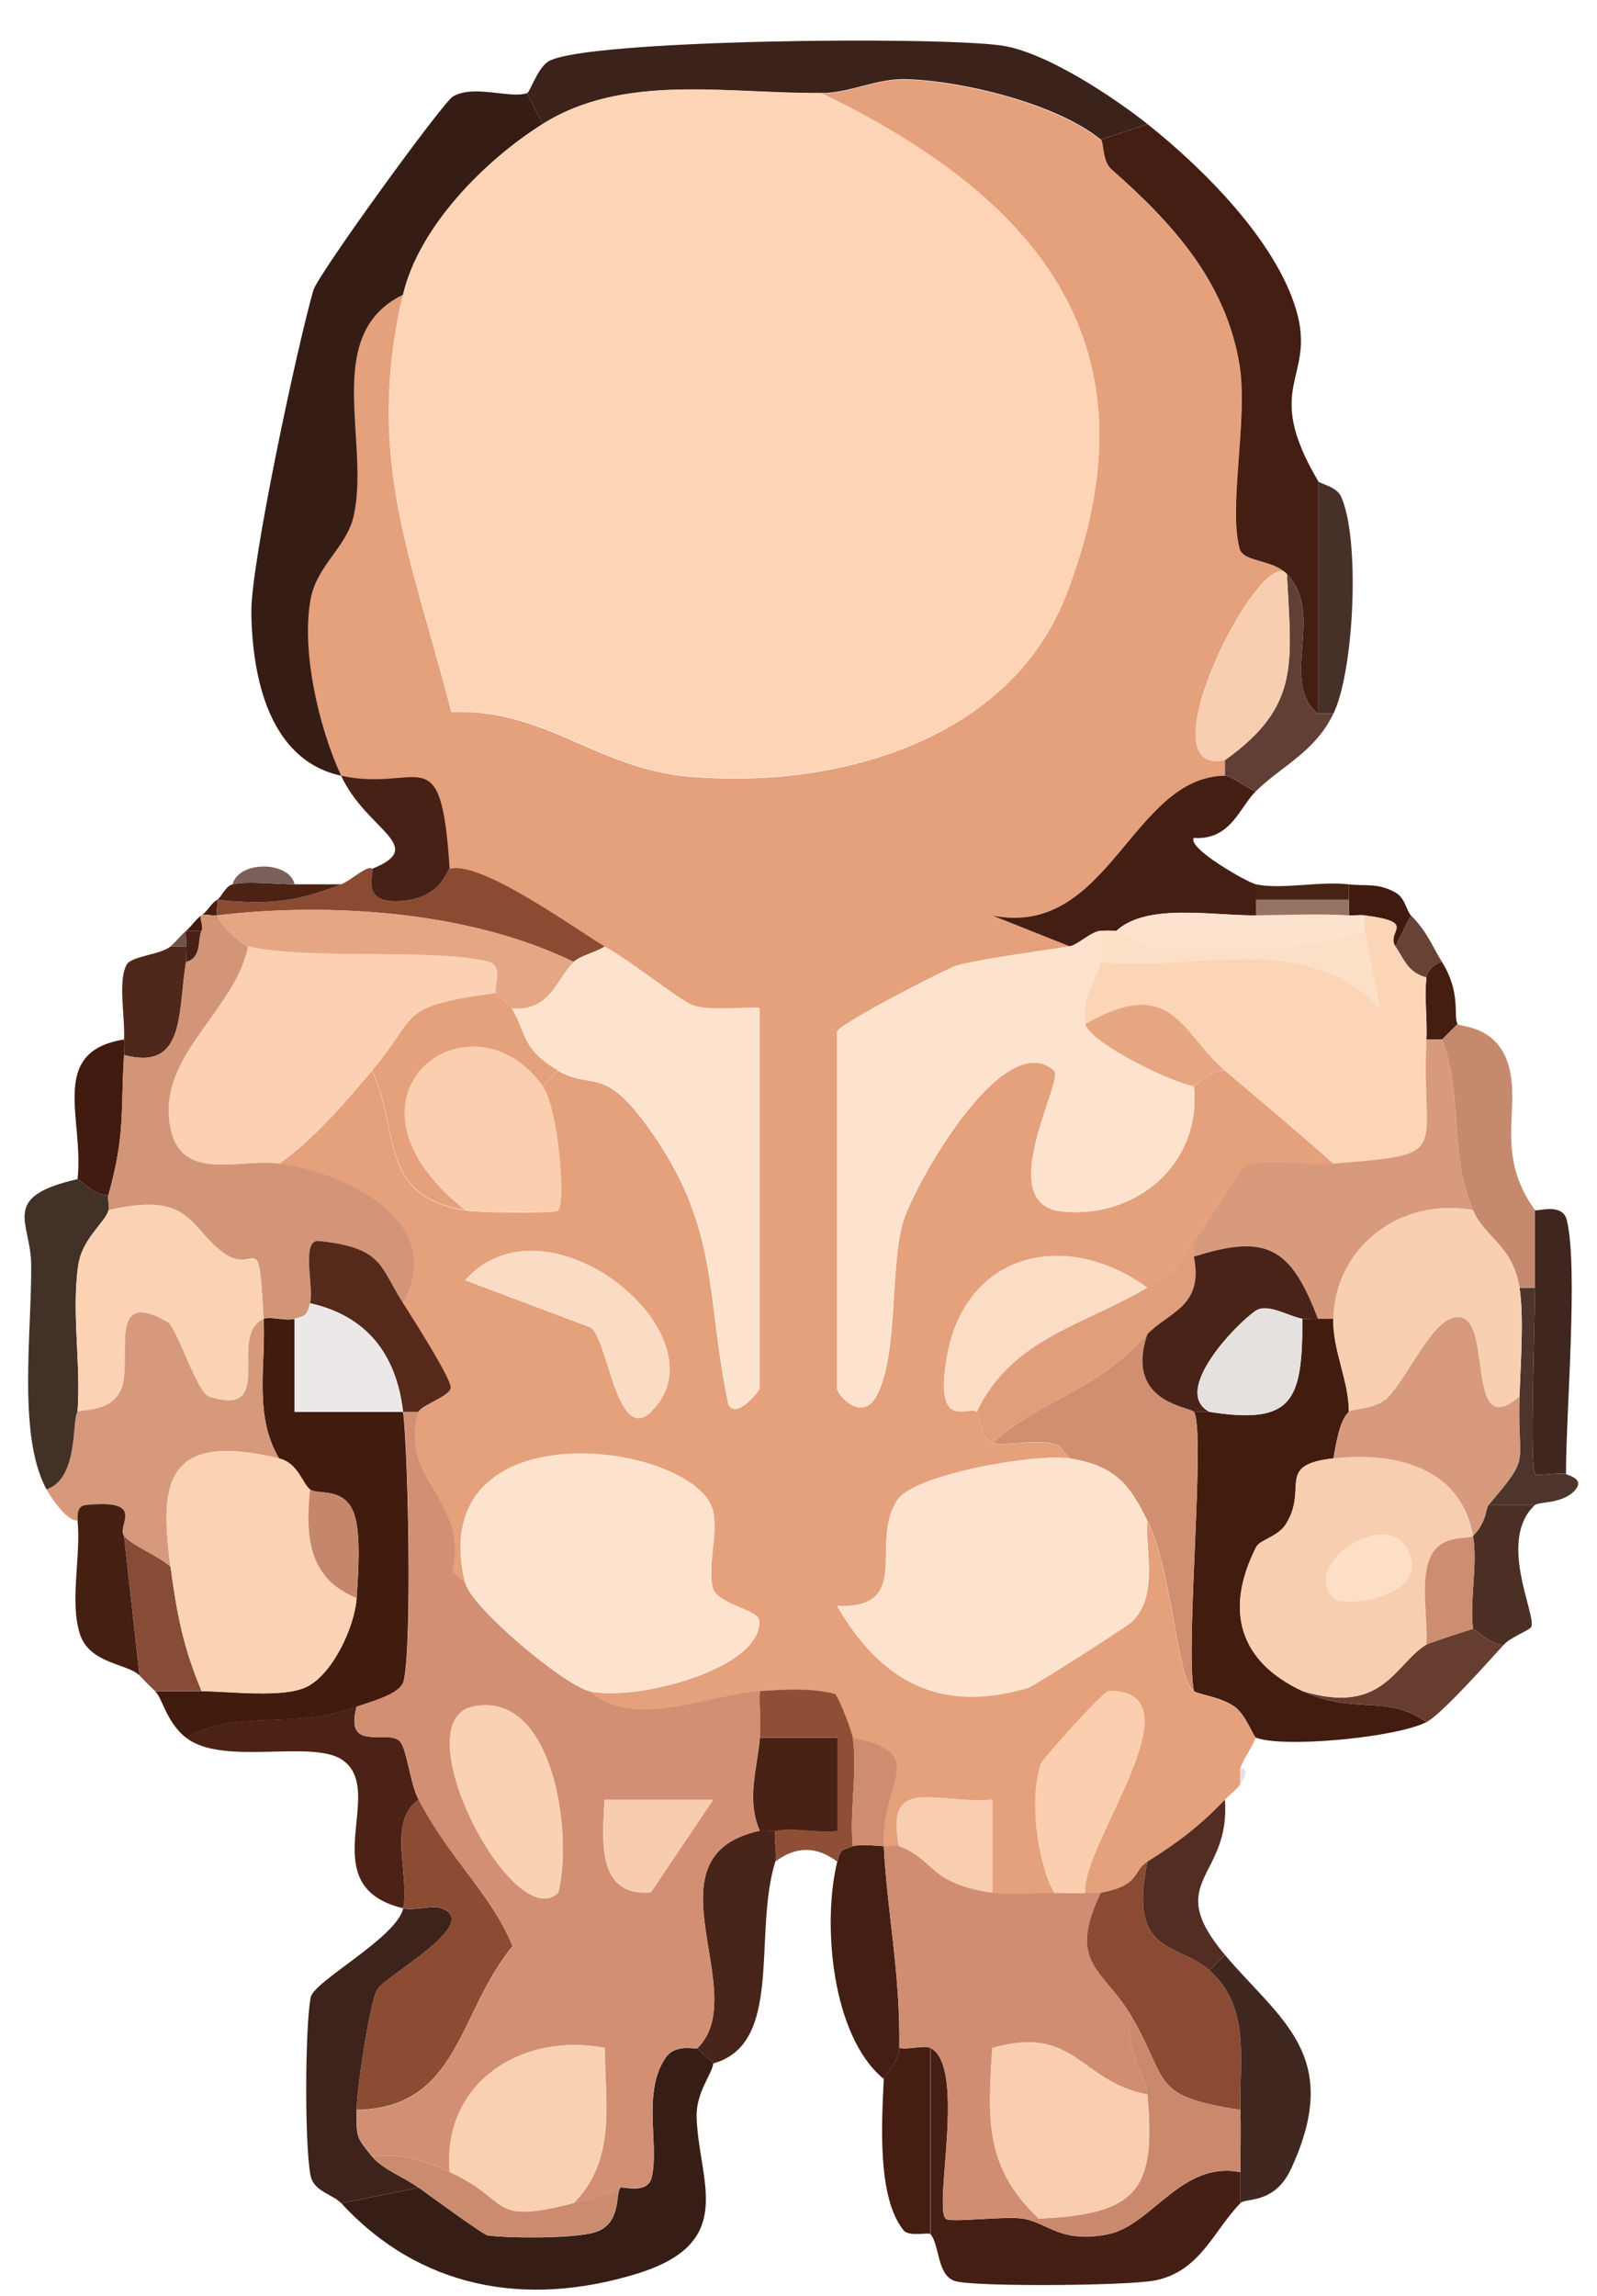 <?xml version="1.0" encoding="UTF-8"?>
<svg id="_Слой_2" data-name="Слой 2" xmlns="http://www.w3.org/2000/svg" viewBox="0 0 103 148">
  <defs>
    <style>
      .cls-1 {
        fill: #471e13;
      }

      .cls-2 {
        fill: #461f13;
      }

      .cls-3 {
        fill: #421b10;
      }

      .cls-4 {
        fill: #f8ceb1;
      }

      .cls-5 {
        fill: #613f34;
      }

      .cls-6 {
        fill: #4b2f25;
      }

      .cls-7 {
        fill: #e6e1e0;
      }

      .cls-8 {
        fill: #f9ceb0;
      }

      .cls-9 {
        fill: #d7997c;
      }

      .cls-10 {
        fill: #fcd4b6;
      }

      .cls-11 {
        fill: #cb8b6f;
      }

      .cls-12 {
        fill: #423127;
      }

      .cls-13 {
        fill: #fde3cd;
      }

      .cls-14 {
        fill: #492015;
      }

      .cls-15 {
        fill: #552a1b;
      }

      .cls-16 {
        fill: #421b0f;
      }

      .cls-17 {
        fill: #e7a682;
      }

      .cls-18 {
        fill: #fbd1b3;
      }

      .cls-19 {
        fill: #351d16;
      }

      .cls-20 {
        fill: #8f4f37;
      }

      .cls-21 {
        fill: #361e17;
      }

      .cls-22 {
        fill: #ca896d;
      }

      .cls-23 {
        fill: #ece8e7;
      }

      .cls-24 {
        fill: #e5e1df;
      }

      .cls-25 {
        fill: #874c36;
      }

      .cls-26 {
        fill: #431c10;
      }

      .cls-27 {
        fill: #c58a6e;
      }

      .cls-28 {
        fill: #f9cfb1;
      }

      .cls-29 {
        fill: #e5a07c;
      }

      .cls-30 {
        fill: #d08d71;
      }

      .cls-31 {
        fill: #d89a7c;
      }

      .cls-32 {
        fill: #492419;
      }

      .cls-33 {
        fill: #411a0f;
      }

      .cls-34 {
        fill: #7a6059;
      }

      .cls-35 {
        fill: #473028;
      }

      .cls-36 {
        fill: #fdd4b6;
      }

      .cls-37 {
        fill: #faceaf;
      }

      .cls-38 {
        fill: #fddec6;
      }

      .cls-39 {
        fill: #421a0f;
      }

      .cls-40 {
        fill: #d18f72;
      }

      .cls-41 {
        fill: #451e13;
      }

      .cls-42 {
        fill: #3b221a;
      }

      .cls-43 {
        fill: #6f524a;
      }

      .cls-44 {
        fill: #f7ceb0;
      }

      .cls-45 {
        fill: #cd8d71;
      }

      .cls-46 {
        fill: #f8ccae;
      }

      .cls-47 {
        fill: #441e13;
      }

      .cls-48 {
        fill: #4c2215;
      }

      .cls-49 {
        fill: #482116;
      }

      .cls-50 {
        fill: #402821;
      }

      .cls-51 {
        fill: #4b2215;
      }

      .cls-52 {
        fill: #967362;
      }

      .cls-53 {
        fill: #50281b;
      }

      .cls-54 {
        fill: #d39578;
      }

      .cls-55 {
        fill: #ce8c70;
      }

      .cls-56 {
        fill: #451d11;
      }

      .cls-57 {
        fill: #d38f73;
      }

      .cls-58 {
        fill: #8a4a33;
      }

      .cls-59 {
        fill: #4a2317;
      }

      .cls-60 {
        fill: #e19e7a;
      }

      .cls-61 {
        fill: #532d22;
      }

      .cls-62 {
        fill: #fbdfc7;
      }

      .cls-63 {
        fill: #fcd1b3;
      }

      .cls-64 {
        fill: #4a2318;
      }

      .cls-65 {
        fill: #e5a17c;
      }

      .cls-66 {
        fill: #fbd2b4;
      }

      .cls-67 {
        fill: #663d2f;
      }

      .cls-68 {
        fill: #fadcc4;
      }

      .cls-69 {
        fill: #492115;
      }

      .cls-70 {
        fill: #461f14;
      }

      .cls-71 {
        fill: #f8cdb0;
      }

      .cls-72 {
        fill: #fbddc6;
      }

      .cls-73 {
        fill: #3d231b;
      }

      .cls-74 {
        fill: #4d352e;
      }

      .cls-75 {
        fill: #fad0b2;
      }

      .cls-76 {
        fill: #d89a7d;
      }

      .cls-77 {
        fill: #674235;
      }

      .cls-78 {
        fill: #c5876c;
      }

      .cls-79 {
        fill: #e5a683;
      }

      .cls-80 {
        fill: #8c4c34;
      }

      .cls-81 {
        fill: #3f271f;
      }

      .cls-82 {
        fill: #8b4b33;
      }
    </style>
  </defs>
  <g id="_Слой_13_Изображение" data-name="Слой 13 Изображение">
    <g>
      <path class="cls-29" d="M71,9c.18.15.08,1.39.66,1.9,3.88,3.41,7.4,7.21,8.28,12.66.56,3.46-.74,9.11,0,11.81.24.87,2.13.67,3.05,1.63-1.65-1.99-9.38,13.13-4,12v1c-6.01.06-7.5,10.51-15,9.01l5,1.99c-2.01.33-5.42.76-7.27,1.23-.54.14-7.73,3.83-7.73,4.27v23c0,.42,1.59,2.19,2.52.52,1.46-2.63.87-8.35,1.74-11.26.68-2.3,6.44-12.65,9.74-9.75.67.59-4,8.62.5,9.08,4.81.49,9.03-3.09,8.51-8.08.11,0,1.27-1.14,2-1,2.34,1.98,4.72,3.95,7,6-1.69.14-4.54-.5-5.79.22-.25.14-2.44,3.82-3.21,4.78-1.79,2.22-.33,1.42-3,3-5.28-3.85-11.85-2.28-12.96,4.61-.76,4.71,1.42,2.94,1.96,3.39.17.15.23,1.78,1,2,1.03.29,3.01-.38,4.3.19l.7.81c-2.24-.34-9.96,1.02-11.09,2.63-1.92,2.74,1.07,7.05-3.92,6.88,2.8,4.8,6.56,6.97,12.3,5.28.38-.11,6.44-3.99,6.72-4.27,1.71-1.69.86-4.47.98-6.52,1.6,3.17,1.92,10.34,3,11,.47.29,1.55.34,2.55.95.78.49,1.29,1.98,1.45,2.05-.26.67-.79,1.33-1,2v1c-.26.38-.68.67-1,1-1.62,1.7-3.03,2.76-5,4-1,.63-.41,1.52-3,2-.32.06-.67-.04-1,0-.28-3.11,7.6-13.04,1.51-13.02-.32,0-4.24,4.37-4.35,4.67-.77,2.17-.3,6.19.84,8.35-1.27,0-2.82.17-4,0v-6.01c-3.72.29-6.93-1.62-6,3.01-.24-.09-.65.04-1,0-.21-4.1,3.06-5.96-2-7-.07-.49-.92-2.68-1.16-2.82-1.55-.4-3.26-.28-4.84-.18-3.42.21-8.01,2.54-11,0,3.09.69,11.13-1.47,10.98-4.5-.04-.79-2.75-1.06-3.01-2.19-.32-1.42.32-3.3.05-4.81-.82-4.52-18.78-7.1-16.02,4.51l-.81-.68c1.07-4.75-3.56-5.92-2.19-10.32.13-.42,2.09-1.02,2.07-1.57-.01-.63-2.41-4.39-3.07-5.43,2.94-5.32-3.82-8.45-8-9,2.38-1.7,4.12-3.81,6-6,1.84,3.83.32,8.07,6,9,.93.15,5.79.21,6.01,0,.5-.49,0-6.6-1.01-8l1-1c2.26,1.28,2.91-.4,5.83,3.67,4.66,6.47,3.66,10.84,5.16,17.84.55.99,2-.9,2-1.01v-24.5c0-.21-3.03.23-4.28-.2-.85-.29-3.84-2.74-5.72-3.8-1.6-.9-7.92-5.56-10-5-.56-8.69-1.89-4.89-7-6-1.43-3.08-2.61-8.13-1.95-11.46.41-2.11,2.3-3.29,2.75-5.24,1.11-4.81-2.1-11.75,3.2-14.3-2.46,10.57.59,16.95,3.13,26.88,6.04-.25,9.35,3.64,15.33,4.16,9.43.82,20.68-2.26,24.34-11.74,6.2-16.05-1.85-25.53-15.79-32.29,1.83-.02,3.53-.94,5.38-.9,3.65.09,9.79,1.58,12.62,3.9ZM41.98,91c4.97-4.78-6.64-14.46-11.98-8.48l7.98,3c1.19.28,1.72,7.67,4,5.49Z"/>
      <path class="cls-19" d="M34,6l1,2c-3.82,2.41-7.99,6.68-9,11-5.3,2.55-2.09,9.49-3.2,14.3-.45,1.95-2.33,3.13-2.75,5.24-.66,3.33.52,8.39,1.95,11.46-4.66-1.01-5.73-6.37-5.79-10.5-.05-3.15,2.99-17.3,4-20.79.3-1.03,8.34-12.1,9-12.49,1.36-.8,3.71.17,4.79-.22Z"/>
      <path class="cls-26" d="M86,85c-.06,2.02,1.01,3.97,1,6-.63.56-.83,2.12-1,3-3.77.42-1.6,1.89-3.06,4.23-.53.84-1.68,1.01-1.92,1.48-2.04,4.03-1.15,7.36,2.98,9.29,3.35,1.57,5.47.17,8,2-1.98,1.01-9.29,1.68-11,1-.16-.06-.67-1.56-1.45-2.05-.99-.62-2.08-.67-2.55-.95-.57-2.87.78-16.87,0-18h1c5.48.88,5.99-.81,6-6,.32.05.67-.04,1,0h1Z"/>
      <path class="cls-47" d="M85,31v15c-2.52-2.04.49-6.41-2-9-.93-.96-2.81-.76-3.05-1.63-.74-2.7.55-8.35,0-11.81-.88-5.45-4.4-9.25-8.28-12.66-.58-.51-.48-1.75-.66-1.9l3-1c3.59,2.85,8.27,7.51,9.59,11.98s-2.25,4.82,1.41,11.02Z"/>
      <path class="cls-16" d="M19,85v6.01s7,0,7,0c.34,2.9.57,15.01.04,17.33-.2.87-2.14,1.35-3.04,1.67-4.25,1.55-7.62.11-11,2-1.3-1.04-1.5-2.53-2-3,1,0,2,0,3,0,1.92.02,5.26.45,6.76-.27,1.67-.8,3.11-3.84,3.24-5.73.1-1.53.29-4.04-.14-5.37-.6-1.84-2.35-1.26-2.86-1.63s-.76-1.7-2-2c-1.66-2.8-.84-6-1-9,.41-.19,1.41.16,2,0Z"/>
      <path class="cls-42" d="M74,8l-3,1c-2.82-2.32-8.97-3.81-12.62-3.9-1.85-.04-3.55.88-5.38.9-6.12.05-12.76-1.3-18,2l-1-2c.19-.07.68-1.65,1.4-2.06,2.47-1.39,24.85-1.61,29.16-1.01,2.94.41,7.41,3.45,9.44,5.06Z"/>
      <path class="cls-21" d="M45,132c.18.37,1.01.88,1,1-.05.66-1.13,1.86-1.07,3.49.14,4.17,2.67,8.06-3.87,10.07-7.23,2.21-14.03.9-19.05-4.55l5-1c.83.6,4.16,3.04,4.46,3.08,1.5.19,5.65.2,6.94-.22,1.68-.54,1.27-2.48,1.6-2.86.1-.12,1.74.48,2.02-.66.51-2.09-.64-5.46.9-7.72.65-.94,1.95-.5,2.07-.62Z"/>
      <path class="cls-9" d="M5,91c.13-.17,2.32.07,2.87-1.62.63-1.94-.96-6.44,2.94-4.17.63.37,1.87,4.55,2.69,4.81,4.42,1.4,1.09-3.89,3.5-5.02.16,3-.66,6.2,1,9-7.34-1.75-7.74,1.55-7,7-.75-.72-2.44-1.33-3-2s1.55-2.41-2.49-1.99c-.67.07-.45.98-.51.99-.62.1-1.65-1.36-2-2,2.1-.7,1.62-4.5,2-5Z"/>
      <path class="cls-70" d="M60,132c2.35,1.15.2,10.23.99,11.01.29.28,3.84-.2,5.01,0,1.59.27,2.43,1.61,5.46,1,2.85-.58,4.74-4.76,8.54-4v2c-1.73,1.76-2.59,4.41-5.52,4.98-1.75.34-11.24.42-12.8.06-1.27-.29-1.06-2.37-1.67-3.04v-12Z"/>
      <path class="cls-41" d="M79,50c.45,0,1.4.82,2,1-1.08,1.06-1.61,3.16-4,3.01-.47.64,3.45,2.87,4,2.99v2c-2.82.03-7.02-.82-9,1-.32-.02-.68-.03-1,0-.64.05-1.47.91-2,1l-5-1.99c7.5,1.5,8.99-8.95,15-9.01Z"/>
      <path class="cls-73" d="M26,123c.74.18,1.89-.23,2.49,0,2.66.98-3.76,4.41-4.19,5.28-.46.93-1.3,6.41-1.3,7.73,0,1.77-.06,1.68,1,3,.64.79,2.1,1.35,3,2l-5,1c-.51-.56-1.75-.76-1.96-1.74-.4-1.81-.37-9.66,0-11.53.21-1.05,5.52-3.83,5.96-5.72Z"/>
      <path class="cls-12" d="M7,77c-.09.31.08.69,0,1-.19.78-1.69,1.81-1.95,3.52-.45,3.01.18,6.4-.05,9.48-.38.5.1,4.3-2,5-1.89-3.46-.94-10.14-.99-14.53-.03-2.72-2.05-4.32,2.99-5.47.11-.02,1.21,1.17,2,1Z"/>
      <path class="cls-51" d="M23,110c-.79,2.97,1.9,1.47,2.75,2.2.5.43.66,2.68,1.25,3.8-2.06,1.37-.54,5.01-1,7-5.98-1.44-.97-7.55-3.93-9.57-1.96-1.33-7.74.43-10.07-1.43,3.38-1.89,6.75-.45,11-2Z"/>
      <path class="cls-50" d="M80,142v-2c0-1.33.04-2.67,0-4-.1-3.14.7-6.6-2-9l1-1c3.52,4.18,7.67,6.46,4.27,13.79-1.07,2.31-2.92,1.86-3.27,2.21Z"/>
      <path class="cls-47" d="M57,119c.22,4.31,1.07,8.15,1,13-.01.9-.99,1.79-1,2-3.39-2.77-3.97-10.09-3-14,.23-.92.36-.72,1-1,.27-.12,1.5-.05,2,0Z"/>
      <path class="cls-27" d="M94,66c.11.21,2.7.03,3.37,2.95.62,2.72-.91,5.53,1.63,9.05v5h-1c-.45-2.76-2.21-3.17-3-5-1.59-3.69-.58-7.31-2-11l1-1Z"/>
      <path class="cls-32" d="M50,118c-.11.63.16,1.48,0,2-1.45,4.7.56,11.75-4,13,0-.12-.82-.63-1-1,3.57-3.57-3.59-12.35,4-14,.32-.07.68.07,1,0Z"/>
      <path class="cls-82" d="M24,56c.21.19-.76,2.1,1.47,2.09,2.98-.01,3.32-2.04,3.53-2.09,2.08-.56,8.4,4.1,10,5-.55.39-1.59.59-2,1-6.68-3.25-15.65-3.87-23-3-.08-.31.06-.68,0-1,3.35.33,5.1.14,8-1,.65-.25,1.7-1.27,2-1Z"/>
      <path class="cls-49" d="M22,50c5.11,1.11,6.44-2.69,7,6-.21.06-.55,2.08-3.53,2.09-2.24,0-1.27-1.91-1.47-2.09,3.64-1.46-.36-2.46-2-6Z"/>
      <path class="cls-81" d="M99,78c.09.12,1.76-.52,2.05.63.75,3.02-.05,12.39-.05,16.37-.56-.09-1.87.17-2,0-.36-.48,0-10,0-12.01v-5Z"/>
      <path class="cls-61" d="M79,126l-1,1c-2.04-1.81-5.27-.95-4-7,1.97-1.24,3.38-2.3,5-4,.39,5.09-4.06,5.18,0,10Z"/>
      <path class="cls-2" d="M5,98c.05,0-.16-.92.51-.99,4.04-.42,1.96,1.35,2.49,1.99l1,9c-.77-.79-3.2-.73-3.84-2.66-.69-2.08.08-5.09-.16-7.34Z"/>
      <path class="cls-56" d="M60,132v12c-.12-.13-1.36.19-1.72-.24-1.72-2.11-1.41-6.98-1.28-9.76,0-.21.99-1.1,1-2,.6.13,1.61-.19,2,0Z"/>
      <path class="cls-35" d="M86,46h-1v-15c.12.2,1.19.34,1.49,1,1.25,2.71.85,11.24-.49,14Z"/>
      <path class="cls-20" d="M49,109c1.59-.1,3.29-.22,4.84.18.23.13,1.08,2.33,1.16,2.82.32,2.13-.22,4.77,0,7-.64.28-.77.08-1,1-1.33-1.02-2.69-1.01-4,0,.16-.52-.11-1.37,0-2,1.16-.24,2.74.18,4,0v-6.01s-5,0-5,0c.08-.99-.05-2.01,0-3Z"/>
      <path class="cls-25" d="M11,101c.42,3.06.8,5.13,2,8-1,0-2,0-3,0-.35-.33-.67-.66-1-1l-1-9c.56.67,2.25,1.28,3,2Z"/>
      <path class="cls-3" d="M8,68c-.23,3.83.08,5.11-1,9-.79.17-1.89-1.02-2-1,.44-3.87-1.92-8.21,3-9-.02.33.02.67,0,1Z"/>
      <path class="cls-5" d="M85,46h1c-1.22,2.51-3.33,3.35-5,5-.6-.18-1.55-1-2-1v-1c4.88-3.48,4.29-6.23,4-12,2.49,2.59-.52,6.96,2,9Z"/>
      <path class="cls-67" d="M97,106c-1.02,1.11-4.03,4.51-5,5-2.53-1.83-4.65-.43-8-2,5.23,1.6,5.97-1.78,8-3,.14-.08,2.84-.99,3-1,.11,0,1.29,1.13,2,1Z"/>
      <path class="cls-6" d="M99,97c-2.43,2.27.06,6.99-.23,7.85-.07.21-1.33.67-1.77,1.15-.71.13-1.89-1.01-2-1-.22-1.88.32-4.23,0-6,.89-.9.82-1.78,1-2h3Z"/>
      <path class="cls-53" d="M12,61c-.05.33.05.68,0,1-.54,3.19,0,7.07-4,6,.02-.33-.02-.67,0-1,.08-1.42-.42-3.81.18-4.84.32-.54,2.21-.63,2.82-1.16h1Z"/>
      <path class="cls-74" d="M99,83c0,2.01-.36,11.53,0,12.01.12.16,1.44-.1,2,0,0,.06,1.24.26.6,1.02-.78.92-2.35.75-2.6.98h-3c2.82-3.33,1.84-2.34,2-7,.07-2.03.3-5.16,0-7h1Z"/>
      <path class="cls-56" d="M94,66l-1,1h-1c.06-1.32-.14-2.7,0-4,.05-.46.53-.89,1-1,1.25,2.02.72,3.45,1,4Z"/>
      <path class="cls-33" d="M91,59l-1,2c-.65-.98,1.52-1.55-2-2-.33-.04-.67.02-1,0v-2c1.06.13,1.83-.11,2.97.51.67.36.73,1.19,1.03,1.49Z"/>
      <path class="cls-48" d="M19,57h3c-2.9,1.14-4.65,1.33-8,1,.26-.14.55-.9,1-1,.97-.23,2.81,0,4,0Z"/>
      <path class="cls-77" d="M93,62c-.47.11-.95.54-1,1-1.18-.3-1.43-1.14-2-2l1-2c1.09,1.12,1.29,1.85,2,3Z"/>
      <path class="cls-59" d="M87,57v1h-6v-1c1.67.35,4.14-.22,6,0Z"/>
      <path class="cls-34" d="M19,57c-1.19,0-3.03-.23-4,0,.41-1.56,3.68-1.5,4,0Z"/>
      <path class="cls-39" d="M13,60h-1c.35-.29.64-.77,1-1-.17.14.16.78,0,1Z"/>
      <path class="cls-43" d="M12,61h-1c.35-.3.64-.7,1-1-.04.33.05.68,0,1Z"/>
      <path class="cls-7" d="M80,115v-1s.75-.1,0,1Z"/>
      <path class="cls-1" d="M14,59c-.36.04-.88-.11-1,0,.36-.23.63-.8,1-1,.06.32-.08.69,0,1Z"/>
      <path class="cls-36" d="M53,6c13.95,6.76,21.99,16.25,15.79,32.29-3.66,9.48-14.91,12.56-24.34,11.74-5.98-.52-9.29-4.41-15.33-4.16-2.54-9.92-5.59-16.31-3.13-26.88,1.01-4.32,5.18-8.59,9-11,5.24-3.3,11.88-1.95,18-2Z"/>
      <path class="cls-57" d="M27,91c-1.37,4.41,3.26,5.58,2.19,10.32l.81.68c.39,1.64,6.43,6.65,8,7,2.99,2.54,7.58.21,11,0-.05.99.08,2.01,0,3-.17,2.04-.89,3.96,0,6-7.59,1.65-.43,10.43-4,14-.12.12-1.43-.32-2.07.62-1.55,2.26-.39,5.63-.9,7.72-.28,1.14-1.92.54-2.02.66-.93.57-1.97.73-3,1,2.76-2.82,2.01-6.4,2-10-5.32-1.04-10.52,2.24-10,8-1.69-.77-3.09-1.24-5-1-1.06-1.32-1-1.23-1-3,6.62-.11,6.47-6.2,10.06-10.55-1.43-3.46-3.95-5.43-6.06-9.45-.59-1.12-.75-3.37-1.25-3.8-.85-.73-3.54.77-2.75-2.2.9-.33,2.83-.8,3.04-1.67.54-2.32.3-14.43-.04-17.33h1ZM36,122c.96-3.61-.24-13.06-5.47-12.01-4.65.94,2.59,14.81,5.47,12.01ZM45.99,116.01h-7c-.14,2.66-.51,6.23,2.98,5.98l4.02-5.98Z"/>
      <path class="cls-13" d="M71,62c-.31,1.2-1.36,2.49-1,4,.31,1.28,5.9,3.92,7,4,.53,4.99-3.69,8.57-8.51,8.08-4.49-.46.17-8.49-.5-9.08-3.3-2.9-9.06,7.45-9.74,9.75-.87,2.91-.28,8.63-1.74,11.26-.93,1.67-2.52-.09-2.52-.52v-23c0-.44,7.18-4.13,7.73-4.27,1.85-.48,5.26-.9,7.27-1.23.53-.09,1.36-.95,2-1-.1.64.14,1.44,0,2Z"/>
      <path class="cls-13" d="M69,94c3.14.47,3.99,1.99,5,4-.12,2.05.73,4.83-.98,6.52-.28.28-6.34,4.16-6.72,4.27-5.74,1.69-9.5-.48-12.3-5.28,4.99.17,2-4.13,3.92-6.88,1.13-1.61,8.86-2.97,11.09-2.63Z"/>
      <path class="cls-13" d="M30,102c-2.76-11.6,15.2-9.03,16.02-4.51.27,1.51-.37,3.39-.05,4.81.26,1.14,2.97,1.4,3.01,2.19.15,3.03-7.89,5.19-10.98,4.5-1.57-.35-7.61-5.36-8-7Z"/>
      <path class="cls-30" d="M64,122c1.18.17,2.73,0,4,0,.65,0,1.36.07,2,0,.33-.04.68.06,1,0-2.23,4.63.2,4.88,2,8-.63,1.8.89,3.81,1,5-4.39-.84-4.63-4.52-10-3-.31,4.59-.49,7.72,3,11h-1c-1.17-.2-4.71.29-5.01,0-.79-.77,1.36-9.85-.99-11.01-.39-.19-1.4.13-2,0,.07-4.85-.78-8.69-1-13,.35.04.76-.09,1,0,2.34.9,1.89,2.41,6,3Z"/>
      <path class="cls-13" d="M39,61c1.89,1.06,4.87,3.51,5.72,3.8,1.24.42,4.28-.02,4.28.2v24.5c0,.12-1.45,2-2,1.01-1.5-7.01-.51-11.37-5.16-17.84-2.93-4.07-3.57-2.39-5.83-3.67-2.39-1.35-2.08-2.54-3-4,2.52.18,2.87-1.87,4-3,.41-.41,1.45-.61,2-1Z"/>
      <path class="cls-10" d="M88,59c3.52.45,1.35,1.02,2,2,.57.86.82,1.7,2,2-.14,1.3.06,2.68,0,4-.36,7.46,1.84,7.37-6,8-2.28-2.05-4.66-4.02-7-6-2.81-2.37-3.35-6.23-9-3-.36-1.51.69-2.8,1-4,6.13.63,13.34-2.12,17.99,3l-.99-5v-1Z"/>
      <path class="cls-63" d="M16,61c4.02.9,11.72.11,15.38.95,1.22.28.41,1.66.62,2.05-6.53.9-4.88,1.36-8,5-1.88,2.19-3.62,4.3-6,6-2.67-.35-6.44,1.31-7.05-2.53-.71-4.51,4.23-7.34,5.05-11.47Z"/>
      <path class="cls-54" d="M16,61c-.82,4.13-5.77,6.97-5.05,11.47.61,3.84,4.38,2.18,7.05,2.53,4.18.55,10.94,3.68,8,9-1.53-2.39-1.25-3.57-5.49-4.02-1.11-.02-.25,3.01-.51,4.02-.2.77-.23.8-1,1-.59.16-1.59-.19-2,0-.34-6.31-.45-2.62-2.65-4.29s-2.05-3.93-7.35-2.71c.08-.31-.09-.69,0-1,1.08-3.89.77-5.17,1-9,4,1.07,3.46-2.81,4-6,1.07-.26.72-1.61,1-2,.16-.22-.17-.86,0-1,.12-.11.64.04,1,0,.16.58,1.63,1.92,2,2Z"/>
      <path class="cls-31" d="M95,78c-4.68-.84-8.87,2.36-9,7h-1c-1.75-4.6-3.3-5.5-8-4v-1c.78-.96,2.96-4.64,3.21-4.78,1.24-.72,4.1-.08,5.79-.22,7.84-.63,5.64-.54,6-8h1c1.42,3.69.41,7.31,2,11Z"/>
      <path class="cls-37" d="M35,70c1.01,1.4,1.51,7.52,1.01,8-.22.21-5.08.15-6.01,0-9.3-7.35.35-14.49,5-8Z"/>
      <path class="cls-40" d="M77,91c.78,1.13-.57,15.13,0,18-1.08-.66-1.4-7.83-3-11-1.01-2.01-1.86-3.53-5-4l-.7-.81c-1.28-.58-3.27.1-4.3-.19,3.59-3.09,6.29-3.04,10-7-1.49,4.43,2.76,4.66,3,5Z"/>
      <path class="cls-58" d="M78,127c2.7,2.4,1.9,5.86,2,9-5.86-.93-4.53-1.72-7-6-1.8-3.12-4.23-3.37-2-8,2.59-.48,2-1.37,3-2-1.27,6.05,1.96,5.19,4,7Z"/>
      <path class="cls-72" d="M74,83c-4.07,2.42-8.74,3.26-11,8-.54-.45-2.71,1.32-1.96-3.39,1.11-6.89,7.68-8.46,12.96-4.61Z"/>
      <path class="cls-68" d="M41.98,91c-2.28,2.19-2.81-5.2-4-5.49l-7.98-3c5.33-5.98,16.95,3.7,11.98,8.48Z"/>
      <path class="cls-37" d="M70,122c-.64.07-1.35,0-2,0-1.14-2.15-1.61-6.17-.84-8.35.11-.3,4.03-4.67,4.35-4.67,6.09-.02-1.78,9.91-1.51,13.02Z"/>
      <path class="cls-60" d="M77,81c.65,3.25-1.65,3.56-3,5-3.71,3.96-6.41,3.91-10,7-.77-.22-.83-1.85-1-2,2.26-4.74,6.93-5.58,11-8,2.67-1.58,1.21-.78,3-3v1Z"/>
      <path class="cls-44" d="M83,37c.29,5.77.88,8.52-4,12-5.38,1.13,2.35-13.99,4-12Z"/>
      <path class="cls-65" d="M33,65c.92,1.46.61,2.65,3,4l-1,1c-4.65-6.49-14.3.65-5,8-5.68-.93-4.16-5.17-6-9,3.12-3.64,1.47-4.1,8-5,.18.33.76.62,1,1Z"/>
      <path class="cls-15" d="M26,84c.66,1.04,3.06,4.8,3.07,5.43.01.56-1.94,1.15-2.07,1.57h-1c-.43-3.7-2.34-6.18-6-7,.26-1-.59-4.03.51-4.02,4.23.44,3.96,1.63,5.49,4.02Z"/>
      <path class="cls-8" d="M58,119c-.93-4.63,2.28-2.71,6.01-3.01v6.01c-4.12-.59-3.66-2.1-6.01-3Z"/>
      <path class="cls-17" d="M79,69c-.73-.14-1.89,1.01-2,1-1.1-.08-6.69-2.72-7-4,5.65-3.23,6.19.63,9,3Z"/>
      <path class="cls-55" d="M55,112c5.06,1.04,1.79,2.9,2,7-.5-.05-1.73-.12-2,0-.22-2.23.32-4.87,0-7Z"/>
      <path class="cls-4" d="M86,94c3.79-.42,8.19.47,9,5-.27.27-2.25-.22-2.86,1.64-.51,1.57-.04,3.68-.14,5.36-2.03,1.22-2.77,4.6-8,3-4.13-1.94-5.02-5.26-2.98-9.29.24-.47,1.39-.64,1.92-1.48,1.46-2.33-.71-3.8,3.06-4.23ZM86.01,102.99c.65.65,5.54-.03,4.99-2.48-.87-3.83-7.28.2-4.99,2.48Z"/>
      <path class="cls-28" d="M95,78c.79,1.83,2.55,2.24,3,5,.3,1.84.07,4.97,0,7-3.82,3.31-1.39-6.28-4.49-4.99-1.36.57-2.76,3.74-4,5.05-.76.8-2.26.71-2.52.94,0-2.03-1.06-3.98-1-6,.13-4.64,4.32-7.84,9-7Z"/>
      <path class="cls-76" d="M87,91c.26-.23,1.75-.14,2.52-.94,1.24-1.31,2.64-4.48,4-5.05,3.1-1.29.67,8.3,4.49,4.99-.16,4.66.82,3.67-2,7-.18.22-.11,1.1-1,2-.81-4.53-5.21-5.42-9-5,.17-.88.37-2.44,1-3Z"/>
      <path class="cls-64" d="M85,85c-.33-.04-.68.05-1,0-.87-.14-2.25-1.04-3.02-.51-1.27.86-5.45,5.21-2.98,6.51h-1c-.24-.34-4.49-.57-3-5,1.35-1.44,3.65-1.75,3-5,4.7-1.5,6.25-.6,8,4Z"/>
      <path class="cls-24" d="M84,85c0,5.19-.52,6.88-6,6-2.47-1.31,1.71-5.65,2.98-6.51.77-.52,2.15.37,3.02.51Z"/>
      <path class="cls-66" d="M18,94c1.24.3,1.51,1.64,2,2-.32,3.04-.1,5.76,3,7-.13,1.89-1.56,4.93-3.24,5.73-1.5.72-4.84.28-6.76.27-1.2-2.87-1.58-4.94-2-8-.74-5.45-.34-8.75,7-7Z"/>
      <path class="cls-23" d="M26,91h-7.01s0-6,0-6c.77-.2.8-.23,1-1,3.66.82,5.57,3.3,6,7Z"/>
      <path class="cls-78" d="M23,103c-3.1-1.24-3.32-3.96-3-7,.51.37,2.26-.21,2.86,1.63.43,1.33.24,3.84.14,5.37Z"/>
      <path class="cls-11" d="M29,140c4.07,1.87,2.45,3.43,8,2,1.03-.27,2.07-.43,3-1-.33.39.08,2.32-1.6,2.86-1.28.41-5.44.41-6.94.22-.3-.04-3.63-2.48-4.46-3.08-.9-.65-2.36-1.21-3-2,1.91-.24,3.31.23,5,1Z"/>
      <path class="cls-66" d="M7,78c5.3-1.22,5.05.98,7.35,2.71s2.31-2.02,2.65,4.29c-2.41,1.14.92,6.42-3.5,5.02-.82-.26-2.06-4.44-2.69-4.81-3.9-2.27-2.31,2.23-2.94,4.17-.55,1.69-2.74,1.45-2.87,1.62.23-3.08-.4-6.46.05-9.48.26-1.71,1.75-2.75,1.95-3.52Z"/>
      <path class="cls-22" d="M73,130c2.47,4.28,1.14,5.07,7,6,.04,1.33,0,2.67,0,4-3.8-.76-5.69,3.42-8.54,4-3.03.61-3.87-.73-5.46-1h1c6.4-.26,7.57-1.89,7-8-.11-1.19-1.63-3.2-1-5Z"/>
      <path class="cls-13" d="M81,59c1.98-.02,4.03-.12,6,0,.33.02.67-.04,1,0v1c-4.09,1.42-8.38.99-12.62,1.07-1.91.04-3.13-1.06-3.38-1.07,1.98-1.82,6.18-.97,9-1Z"/>
      <path class="cls-62" d="M88,60l.99,5c-4.65-5.12-11.86-2.37-17.99-3,.14-.56-.1-1.36,0-2,.32-.03.68-.02,1,0,.25.01,1.47,1.11,3.38,1.07,4.24-.08,8.53.35,12.62-1.07Z"/>
      <path class="cls-52" d="M87,58v1c-1.97-.12-4.02-.02-6,0v-1h6Z"/>
      <path class="cls-80" d="M23,136c0-1.32.84-6.8,1.3-7.73.43-.87,6.85-4.3,4.19-5.28-.6-.22-1.74.18-2.49,0,.46-1.99-1.06-5.63,1-7,2.11,4.02,4.62,5.99,6.06,9.45-3.58,4.34-3.43,10.43-10.06,10.55Z"/>
      <path class="cls-69" d="M49,112h5.01s0,6.01,0,6.01c-1.26.17-2.85-.24-4,0-.32.07-.68-.07-1,0-.89-2.04-.17-3.96,0-6Z"/>
      <path class="cls-79" d="M37,62c-1.13,1.13-1.48,3.18-4,3-.24-.38-.82-.67-1-1-.21-.39.6-1.77-.62-2.05-3.67-.84-11.36-.05-15.38-.95-.37-.08-1.84-1.42-2-2,7.35-.87,16.32-.25,23,3Z"/>
      <path class="cls-45" d="M95,99c.32,1.77-.22,4.12,0,6-.16,0-2.86.92-3,1,.1-1.68-.37-3.79.14-5.36.61-1.86,2.59-1.37,2.86-1.64Z"/>
      <path class="cls-14" d="M12,62c.05-.32-.05-.67,0-1s-.04-.67,0-1h1c-.28.39.07,1.74-1,2Z"/>
      <path class="cls-75" d="M29,140c-.51-5.76,4.68-9.04,10-8,.01,3.6.76,7.18-2,10-5.55,1.43-3.93-.13-8-2Z"/>
      <path class="cls-18" d="M36,122c-2.89,2.8-10.12-11.07-5.47-12.01,5.23-1.06,6.44,8.4,5.47,12.01Z"/>
      <path class="cls-46" d="M45.99,116.01l-4.02,5.98c-3.49.24-3.11-3.33-2.98-5.99h7Z"/>
      <path class="cls-71" d="M67,143c-3.49-3.28-3.31-6.41-3-11,5.37-1.52,5.61,2.16,10,3,.57,6.11-.6,7.74-7,8Z"/>
      <path class="cls-38" d="M86.01,102.99c-2.29-2.28,4.12-6.31,4.99-2.48.55,2.45-4.34,3.13-4.99,2.48Z"/>
    </g>
  </g>
</svg>